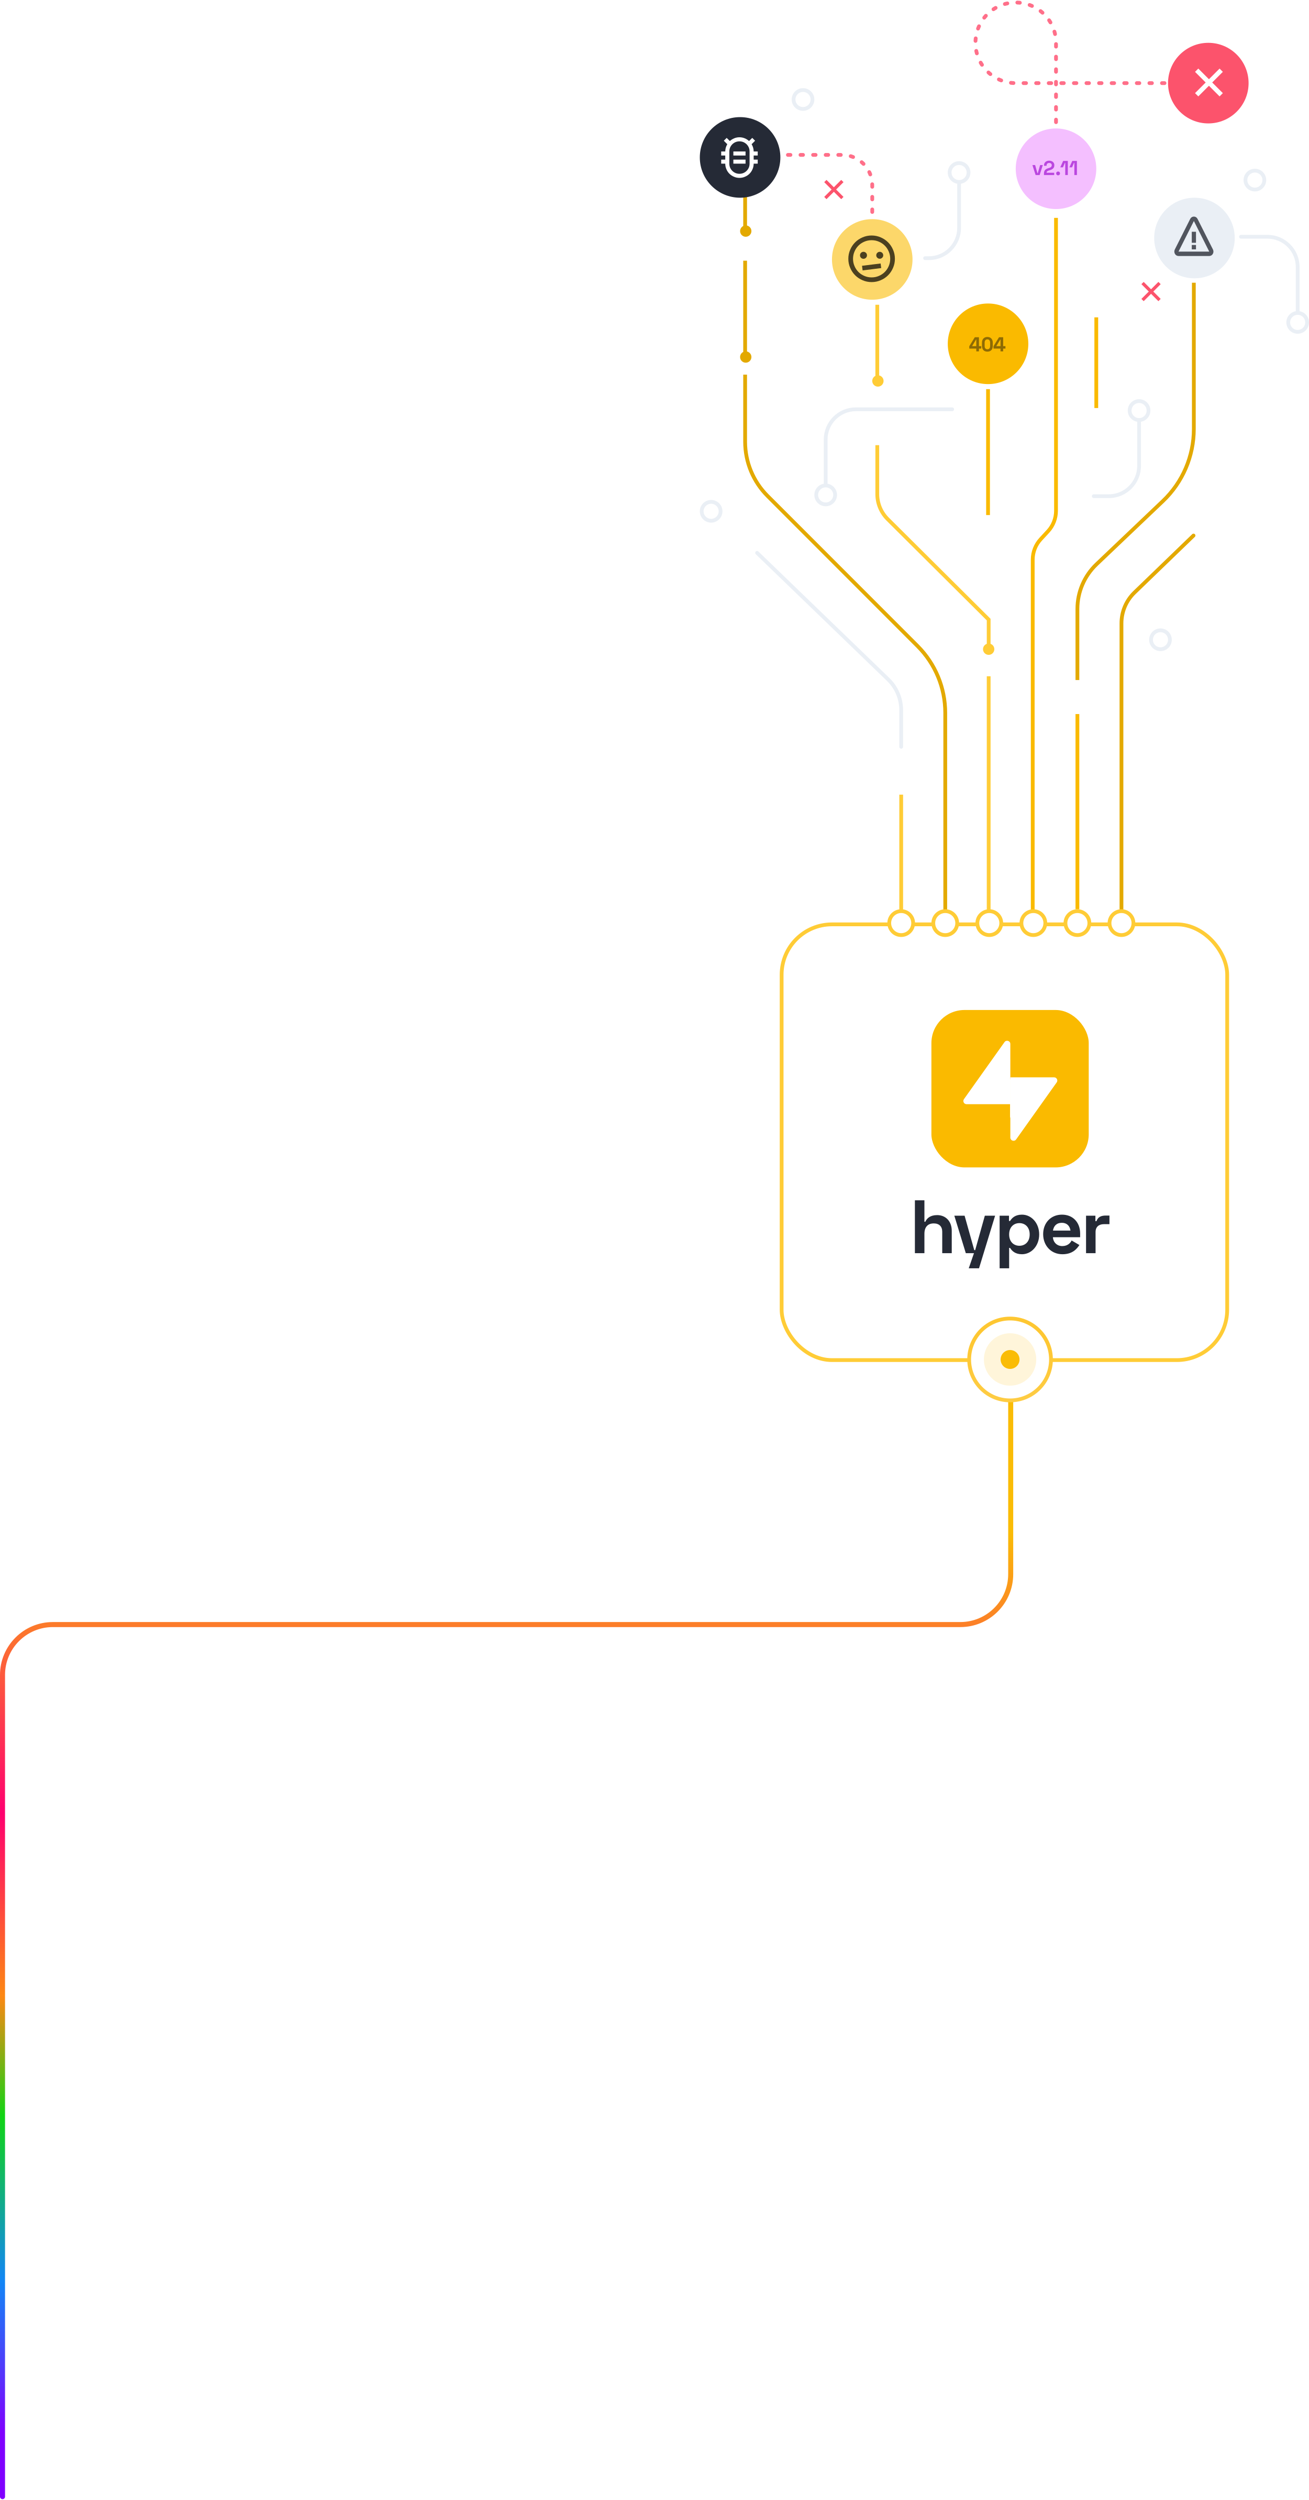 <svg width="1040" height="1985" viewBox="0 0 1040 1985" fill="none" xmlns="http://www.w3.org/2000/svg">
<path d="M803 1087V1250C803 1272.09 785.091 1290 763 1290H42C19.909 1290 2 1307.91 2 1330L2 1982.5" stroke="url(#paint0_linear)" stroke-width="4" stroke-linecap="round" stroke-linejoin="round"/>
<rect x="621" y="734" width="354" height="346" rx="40" fill="white" stroke="#FFCC36" stroke-width="3"/>
<path d="M726.887 953.104V995.099H734.446V979.741C734.446 974.461 737.026 971.462 741.885 971.462C746.204 971.462 748.604 973.922 748.604 978.061V995.099H756.163V977.341C756.163 969.602 751.184 964.863 744.585 964.863C739.125 964.863 736.366 967.382 735.166 970.142H734.446V953.104H726.887ZM782.452 965.343L774.774 992.699H774.054L766.375 965.343H758.216L767.335 995.099H773.814L769.674 1007.1H777.833L790.611 965.343H782.452ZM794.202 1007.1H801.761V990.899H802.481C804.041 993.419 806.68 995.939 811.96 995.939C819.398 995.939 825.638 989.339 825.638 980.221C825.638 971.102 819.398 964.503 811.96 964.503C806.68 964.503 804.041 967.022 802.481 969.542H801.641V965.343H794.202V1007.1ZM809.92 989.219C805.24 989.219 801.761 985.86 801.761 980.221C801.761 974.581 805.24 971.222 809.92 971.222C814.479 971.222 818.079 974.461 818.079 980.221C818.079 985.98 814.479 989.219 809.92 989.219ZM828.784 979.981C828.784 989.219 835.203 995.939 844.082 995.939C852.061 995.939 855.54 991.739 857.58 988.62L851.401 985.02C850.381 987.12 848.161 989.459 843.962 989.459C839.642 989.459 836.823 986.4 836.523 982.44H858.18V979.501C858.18 970.562 852.361 964.503 843.722 964.503C834.963 964.503 828.784 970.982 828.784 979.981ZM836.583 977.161C837.183 973.502 839.402 970.982 843.662 970.982C847.561 970.982 849.961 973.382 850.501 977.161H836.583ZM870.303 965.343H862.864V995.099H870.423V978.301C870.423 974.102 873.183 972.062 877.022 972.062H881.462V965.223H878.582C874.803 965.223 872.283 966.363 871.143 969.662H870.303V965.343Z" fill="#252A36"/>
<g clip-path="url(#clip0)">
<rect x="740" y="802" width="125" height="125" rx="26.316" fill="url(#paint1_linear)"/>
<path d="M798.633 840.065C799.87 838.412 802.5 839.286 802.5 841.351V870.82H779.922C778.154 870.82 777.144 868.803 778.202 867.387L798.633 840.065Z" fill="white"/>
<path d="M806.366 887.838C805.129 889.492 802.5 888.618 802.5 886.553V857.084H825.077C826.845 857.084 827.855 859.101 826.797 860.516L806.366 887.838Z" fill="white"/>
<g filter="url(#filter0_f)">
<path d="M798.091 827.484C799.526 825.467 802.705 826.482 802.705 828.958V876.798H767.93C765.864 876.798 764.66 874.465 765.858 872.781L798.091 827.484Z" fill="white"/>
<path d="M807.319 904.777C805.884 906.795 802.705 905.779 802.705 903.303V855.463H837.481C839.546 855.463 840.75 857.797 839.552 859.48L807.319 904.777Z" fill="white"/>
</g>
</g>
<path d="M839 137V34C839 16.327 824.673 2 807 2C789.327 2 775 16.327 775 34C775 51.673 789.327 66 807 66H961" stroke="#FF6F89" stroke-width="3" stroke-linecap="round" stroke-dasharray="2 8"/>
<path d="M751 733V566.066C751 546.175 743.098 527.098 729.033 513.033L609.866 393.866C598.427 382.427 592 366.911 592 350.733V297.5M592 146V181M592 207V280.5" stroke="#E3A900" stroke-width="3"/>
<path d="M785.5 741V537M697 242V301M785.5 515V492L705.257 412.211C699.972 406.955 697 399.809 697 392.356V353.5" stroke="#FFCC36" stroke-width="3"/>
<path d="M856 540V483.516C856 470.096 861.504 457.264 871.226 448.015L923.952 397.854C939.627 382.941 948.5 362.253 948.5 340.618V224.5" stroke="#E3A900" stroke-width="3"/>
<path d="M839 173L839 405.602C839 411.644 836.721 417.464 832.618 421.899L826.882 428.101C822.779 432.536 820.5 438.356 820.5 444.398L820.5 723" stroke="#FABA00" stroke-width="3"/>
<path d="M785 409L785 309" stroke="#FABA00" stroke-width="3"/>
<path d="M871 324V252" stroke="#FABA00" stroke-width="3"/>
<path d="M856 722L856 567" stroke="#FABA00" stroke-width="3"/>
<circle cx="588" cy="125" r="32" fill="#252A36"/>
<circle cx="693" cy="206" r="32" fill="#FCD76A"/>
<g opacity="0.7">
<path d="M692.5 187C689.958 187 687.561 187.491 685.308 188.473C683.055 189.426 681.091 190.74 679.416 192.416C677.74 194.091 676.426 196.055 675.473 198.308C674.491 200.561 674 202.958 674 205.5C674 208.042 674.491 210.439 675.473 212.692C676.426 214.945 677.74 216.909 679.416 218.584C681.091 220.26 683.055 221.574 685.308 222.527C687.561 223.509 689.958 224 692.5 224C695.042 224 697.439 223.509 699.692 222.527C701.945 221.574 703.909 220.26 705.584 218.584C707.26 216.909 708.574 214.945 709.527 212.692C710.509 210.439 711 208.042 711 205.5C711 202.958 710.509 200.561 709.527 198.308C708.574 196.055 707.26 194.091 705.584 192.416C703.909 190.74 701.945 189.426 699.692 188.473C697.439 187.491 695.042 187 692.5 187ZM692.5 220.274C690.449 220.274 688.529 219.884 686.738 219.104C684.947 218.353 683.38 217.306 682.037 215.963C680.694 214.62 679.647 213.053 678.896 211.262C678.116 209.471 677.726 207.551 677.726 205.5C677.726 203.449 678.116 201.529 678.896 199.738C679.647 197.947 680.694 196.38 682.037 195.037C683.38 193.694 684.947 192.647 686.738 191.896C688.529 191.116 690.449 190.726 692.5 190.726C694.551 190.726 696.471 191.116 698.262 191.896C700.053 192.647 701.62 193.694 702.963 195.037C704.306 196.38 705.353 197.947 706.104 199.738C706.884 201.529 707.274 203.449 707.274 205.5C707.274 207.551 706.884 209.471 706.104 211.262C705.353 213.053 704.306 214.62 702.963 215.963C701.62 217.306 700.053 218.353 698.262 219.104C696.471 219.884 694.551 220.274 692.5 220.274ZM688.817 202.727C688.817 203.507 688.543 204.164 687.994 204.698C687.445 205.233 686.795 205.5 686.044 205.5C685.265 205.5 684.608 205.233 684.073 204.698C683.539 204.164 683.272 203.507 683.272 202.727C683.272 201.947 683.539 201.29 684.073 200.756C684.608 200.222 685.265 199.954 686.044 199.954C686.795 199.954 687.445 200.222 687.994 200.756C688.543 201.29 688.817 201.947 688.817 202.727ZM701.728 202.727C701.728 203.478 701.454 204.121 700.905 204.655C700.356 205.19 699.706 205.457 698.956 205.457C698.205 205.457 697.555 205.19 697.006 204.655C696.457 204.121 696.183 203.478 696.183 202.727C696.183 201.947 696.457 201.29 697.006 200.756C697.555 200.222 698.205 199.954 698.956 199.954C699.706 199.954 700.356 200.222 700.905 200.756C701.454 201.29 701.728 201.947 701.728 202.727ZM685.351 214.728L684.875 211.046L699.649 209.226L700.125 212.865L685.351 214.728Z" fill="black"/>
</g>
<circle cx="785" cy="273" r="32" fill="#FABA00"/>
<path d="M774.48 267.8L770.096 274.936V276.792H775.664V279H777.776V276.792H779.6V274.872H777.776V267.8H774.48ZM775.472 269.624H775.664V274.872H772.304L775.472 269.624ZM780.183 272.088V274.712C780.183 277.656 781.911 279.224 784.471 279.224C787.031 279.224 788.759 277.656 788.759 274.712V272.088C788.759 269.24 787.031 267.576 784.471 267.576C781.911 267.576 780.183 269.24 780.183 272.088ZM782.295 271.992C782.295 270.504 783.095 269.464 784.471 269.464C785.799 269.464 786.647 270.44 786.647 271.992V274.808C786.647 276.328 785.975 277.336 784.471 277.336C783.015 277.336 782.295 276.392 782.295 274.808V271.992ZM793.714 267.8L789.33 274.936V276.792H794.898V279H797.01V276.792H798.834V274.872H797.01V267.8H793.714ZM794.706 269.624H794.898V274.872H791.538L794.706 269.624Z" fill="#8E6B04"/>
<circle cx="839" cy="134" r="32" fill="#F4BFFF"/>
<circle cx="949" cy="189" r="32" fill="#EAEFF5"/>
<path d="M946.863 184.025H950.216V192.767H946.863V184.025ZM946.863 194.532H950.216V198.02H946.863V194.532ZM951.464 173.847C951.178 173.272 950.775 172.821 950.255 172.493C949.735 172.164 949.163 172 948.539 172C947.915 172 947.344 172.164 946.824 172.493C946.304 172.821 945.901 173.272 945.615 173.847L933.371 198.144C933.111 198.691 932.988 199.265 933.001 199.867C933.014 200.469 933.176 201.044 933.488 201.591C933.774 202.111 934.171 202.521 934.678 202.822C935.185 203.123 935.737 203.274 936.335 203.274H960.744C961.342 203.274 961.894 203.123 962.401 202.822C962.908 202.521 963.304 202.111 963.59 201.591C963.902 201.044 964.065 200.469 964.078 199.867C964.091 199.265 963.967 198.691 963.707 198.144L951.464 173.847ZM936.335 199.785L948.539 175.489L960.744 199.785H936.335Z" fill="#51555E"/>
<circle cx="960" cy="66" r="32" fill="#FC536C"/>
<rect x="968.95" y="54.45" width="3.677" height="27.577" transform="rotate(45 968.95 54.45)" fill="white"/>
<rect x="971.55" y="73.95" width="3.677" height="27.577" transform="rotate(135 971.55 73.95)" fill="white"/>
<path d="M626 123H669C682.255 123 693 133.745 693 147V169" stroke="#FF6F89" stroke-width="3" stroke-linecap="round" stroke-dasharray="2 8"/>
<path d="M986 188H1007C1020.25 188 1031 198.745 1031 212V247" stroke="#EAEFF5" stroke-width="3" stroke-linecap="round"/>
<path d="M756.5 325H680C666.745 325 656 335.745 656 349V384" stroke="#EAEFF5" stroke-width="3" stroke-linecap="round"/>
<path d="M735 205L738 205C751.255 205 762 194.255 762 181L762 146" stroke="#EAEFF5" stroke-width="3" stroke-linecap="round"/>
<path d="M869 394L881 394C894.255 394 905 383.255 905 370L905 335" stroke="#EAEFF5" stroke-width="3" stroke-linecap="round"/>
<circle cx="697.5" cy="302.5" r="4.5" fill="#FFCC36"/>
<circle cx="785.5" cy="515.5" r="4.5" fill="#FFCC36"/>
<circle cx="592.5" cy="183.5" r="4.5" fill="#E3A900"/>
<circle cx="592.5" cy="283.5" r="4.5" fill="#E3A900"/>
<rect x="668.35" y="142.85" width="2.546" height="19.092" transform="rotate(45 668.35 142.85)" fill="#FC536C"/>
<rect x="670.15" y="156.35" width="2.546" height="19.092" transform="rotate(135 670.15 156.35)" fill="#FC536C"/>
<rect x="920.35" y="223.85" width="2.546" height="19.092" transform="rotate(45 920.35 223.85)" fill="#FC536C"/>
<rect x="922.15" y="237.35" width="2.546" height="19.092" transform="rotate(135 922.15 237.35)" fill="#FC536C"/>
<g clip-path="url(#clip1)">
<path d="M582.667 120.29H592.333V123.5H582.667V120.29ZM582.667 126.747H592.333V129.957H582.667V126.747ZM597.167 114.513L599.923 111.757L597.658 109.491L595.128 111.983C594.121 111.077 592.963 110.353 591.654 109.812C590.345 109.271 588.96 109 587.5 109C586.04 109 584.655 109.271 583.346 109.812C582.037 110.353 580.879 111.077 579.872 111.983L577.342 109.491L575.077 111.757L577.833 114.513C577.33 115.369 576.933 116.281 576.644 117.251C576.354 118.22 576.21 119.233 576.21 120.29H573V123.5H576.21V126.747H573V129.957H576.21C576.21 131.518 576.512 132.978 577.116 134.337C577.695 135.722 578.494 136.924 579.514 137.943C580.533 138.963 581.735 139.762 583.12 140.341C584.479 140.945 585.939 141.247 587.5 141.247C589.061 141.247 590.521 140.945 591.88 140.341C593.265 139.762 594.467 138.963 595.486 137.943C596.506 136.924 597.305 135.722 597.884 134.337C598.488 132.978 598.79 131.518 598.79 129.957H602V126.747H598.79V123.5H602V120.29H598.79C598.79 119.233 598.646 118.22 598.356 117.251C598.067 116.281 597.67 115.369 597.167 114.513ZM595.543 126.747V129.957C595.543 131.065 595.342 132.109 594.939 133.091C594.511 134.073 593.932 134.929 593.202 135.659C592.472 136.389 591.616 136.968 590.634 137.396C589.652 137.799 588.608 138 587.5 138C586.392 138 585.348 137.799 584.366 137.396C583.384 136.968 582.528 136.389 581.798 135.659C581.068 134.929 580.489 134.073 580.061 133.091C579.658 132.109 579.457 131.065 579.457 129.957V120.29C579.457 119.183 579.658 118.138 580.061 117.156C580.489 116.174 581.068 115.319 581.798 114.589C582.528 113.859 583.384 113.28 584.366 112.852C585.348 112.449 586.392 112.247 587.5 112.247C588.608 112.247 589.652 112.449 590.634 112.852C591.616 113.28 592.472 113.859 593.202 114.589C593.932 115.319 594.511 116.174 594.939 117.156C595.342 118.138 595.543 119.183 595.543 120.29V126.747Z" fill="white"/>
</g>
<path d="M822.784 139L820.256 131.064H822.4L824.24 137.528H824.528L826.368 131.064H828.512L825.984 139H822.784ZM829.438 139V137.656C829.438 136.877 829.566 136.232 829.822 135.72C830.078 135.197 830.446 134.771 830.926 134.44C831.416 134.099 832.014 133.821 832.718 133.608L833.79 133.272C834.184 133.144 834.515 132.989 834.782 132.808C835.048 132.616 835.251 132.387 835.39 132.12C835.539 131.853 835.614 131.549 835.614 131.208V131.144C835.614 130.611 835.432 130.189 835.07 129.88C834.707 129.56 834.211 129.4 833.582 129.4C832.963 129.4 832.462 129.571 832.078 129.912C831.704 130.243 831.518 130.723 831.518 131.352V131.64H829.47V131.384C829.47 130.573 829.651 129.885 830.014 129.32C830.376 128.755 830.867 128.323 831.486 128.024C832.115 127.725 832.814 127.576 833.582 127.576C834.35 127.576 835.043 127.725 835.662 128.024C836.28 128.312 836.766 128.723 837.118 129.256C837.48 129.779 837.662 130.397 837.662 131.112V131.272C837.662 131.987 837.512 132.595 837.214 133.096C836.926 133.587 836.531 133.992 836.03 134.312C835.528 134.621 834.958 134.877 834.318 135.08L833.294 135.4C832.835 135.539 832.478 135.693 832.222 135.864C831.966 136.024 831.784 136.205 831.678 136.408C831.582 136.6 831.534 136.835 831.534 137.112V137.176H837.566V139H829.438ZM840.666 139.224C840.228 139.224 839.86 139.085 839.562 138.808C839.274 138.52 839.13 138.152 839.13 137.704C839.13 137.256 839.274 136.893 839.562 136.616C839.86 136.328 840.228 136.184 840.666 136.184C841.092 136.184 841.45 136.328 841.738 136.616C842.026 136.893 842.17 137.256 842.17 137.704C842.17 138.152 842.026 138.52 841.738 138.808C841.45 139.085 841.092 139.224 840.666 139.224ZM846.331 139V129.304H846.043L844.539 132.856H842.395L844.683 127.8H848.379V139H846.331ZM853.566 139V129.304H853.278L851.774 132.856H849.63L851.918 127.8H855.614V139H853.566Z" fill="#BA46DF"/>
<circle cx="1031" cy="256" r="7.5" stroke="#EAEFF5" stroke-width="3"/>
<circle r="7.5" transform="matrix(-1 0 0 1 656 393)" stroke="#EAEFF5" stroke-width="3"/>
<circle r="7.5" transform="matrix(1 8.74228e-08 8.74228e-08 -1 762 137)" stroke="#EAEFF5" stroke-width="3"/>
<circle r="7.5" transform="matrix(1 8.74228e-08 8.74228e-08 -1 638 79)" stroke="#EAEFF5" stroke-width="3"/>
<circle r="7.5" transform="matrix(1 8.74228e-08 8.74228e-08 -1 997 143)" stroke="#EAEFF5" stroke-width="3"/>
<circle r="7.5" transform="matrix(1 8.74228e-08 8.74228e-08 -1 565 406)" stroke="#EAEFF5" stroke-width="3"/>
<circle r="7.5" transform="matrix(1 8.74228e-08 8.74228e-08 -1 922 508)" stroke="#EAEFF5" stroke-width="3"/>
<circle r="7.5" transform="matrix(1 8.74228e-08 8.74228e-08 -1 905 326)" stroke="#EAEFF5" stroke-width="3"/>
<path d="M716 631L716 723" stroke="#FFCC36" stroke-width="3"/>
<path d="M716 593V563.939C716 554.712 712.25 545.881 705.61 539.473L601.5 439" stroke="#EAEFF5" stroke-width="3" stroke-linecap="round"/>
<path d="M891 722V494.939C891 485.712 894.75 476.881 901.39 470.473L948.25 425.25" stroke="#E3A900" stroke-width="3" stroke-linecap="round"/>
<circle cx="716" cy="733" r="9.5" fill="white" stroke="#FFCC36" stroke-width="3"/>
<circle cx="751" cy="733" r="9.5" fill="white" stroke="#FFCC36" stroke-width="3"/>
<circle cx="786" cy="733" r="9.5" fill="white" stroke="#FFCC36" stroke-width="3"/>
<circle cx="821" cy="733" r="9.5" fill="white" stroke="#FFCC36" stroke-width="3"/>
<circle cx="856" cy="733" r="9.5" fill="white" stroke="#FFCC36" stroke-width="3"/>
<circle cx="891" cy="733" r="9.5" fill="white" stroke="#FFCC36" stroke-width="3"/>
<circle cx="802.5" cy="1079.5" r="32.5" fill="white" stroke="url(#paint2_linear)" stroke-width="3"/>
<circle opacity="0.15" cx="802.5" cy="1079.5" r="20.811" fill="#FDC007"/>
<circle cx="802.5" cy="1079.5" r="7.5" fill="#FABC06"/>
<defs>
<filter id="filter0_f" x="740.072" y="801.1" width="125.266" height="130.061" filterUnits="userSpaceOnUse" color-interpolation-filters="sRGB">
<feFlood flood-opacity="0" result="BackgroundImageFix"/>
<feBlend mode="normal" in="SourceGraphic" in2="BackgroundImageFix" result="shape"/>
<feGaussianBlur stdDeviation="12.655" result="effect1_foregroundBlur"/>
</filter>
<linearGradient id="paint0_linear" x1="321" y1="1965.5" x2="328.839" y2="1141.12" gradientUnits="userSpaceOnUse">
<stop offset="0.037" stop-color="#8000FF"/>
<stop offset="0.183" stop-color="#1286F6"/>
<stop offset="0.342" stop-color="#10D414"/>
<stop offset="0.458" stop-color="#FD8813"/>
<stop offset="0.634" stop-color="#FF006F"/>
<stop offset="0.914" stop-color="#FABC06"/>
</linearGradient>
<linearGradient id="paint1_linear" x1="802.5" y1="802" x2="802.5" y2="927" gradientUnits="userSpaceOnUse">
<stop offset="1" stop-color="#FABA00"/>
</linearGradient>
<linearGradient id="paint2_linear" x1="803" y1="1062" x2="803" y2="1143.5" gradientUnits="userSpaceOnUse">
<stop stop-color="#FEC732"/>
<stop offset="1" stop-color="#FECF4E"/>
</linearGradient>
<clipPath id="clip0">
<rect x="740" y="802" width="125" height="125" rx="26.316" fill="white"/>
</clipPath>
<clipPath id="clip1">
<rect width="29" height="32.247" fill="white" transform="translate(573 109)"/>
</clipPath>
</defs>
</svg>

